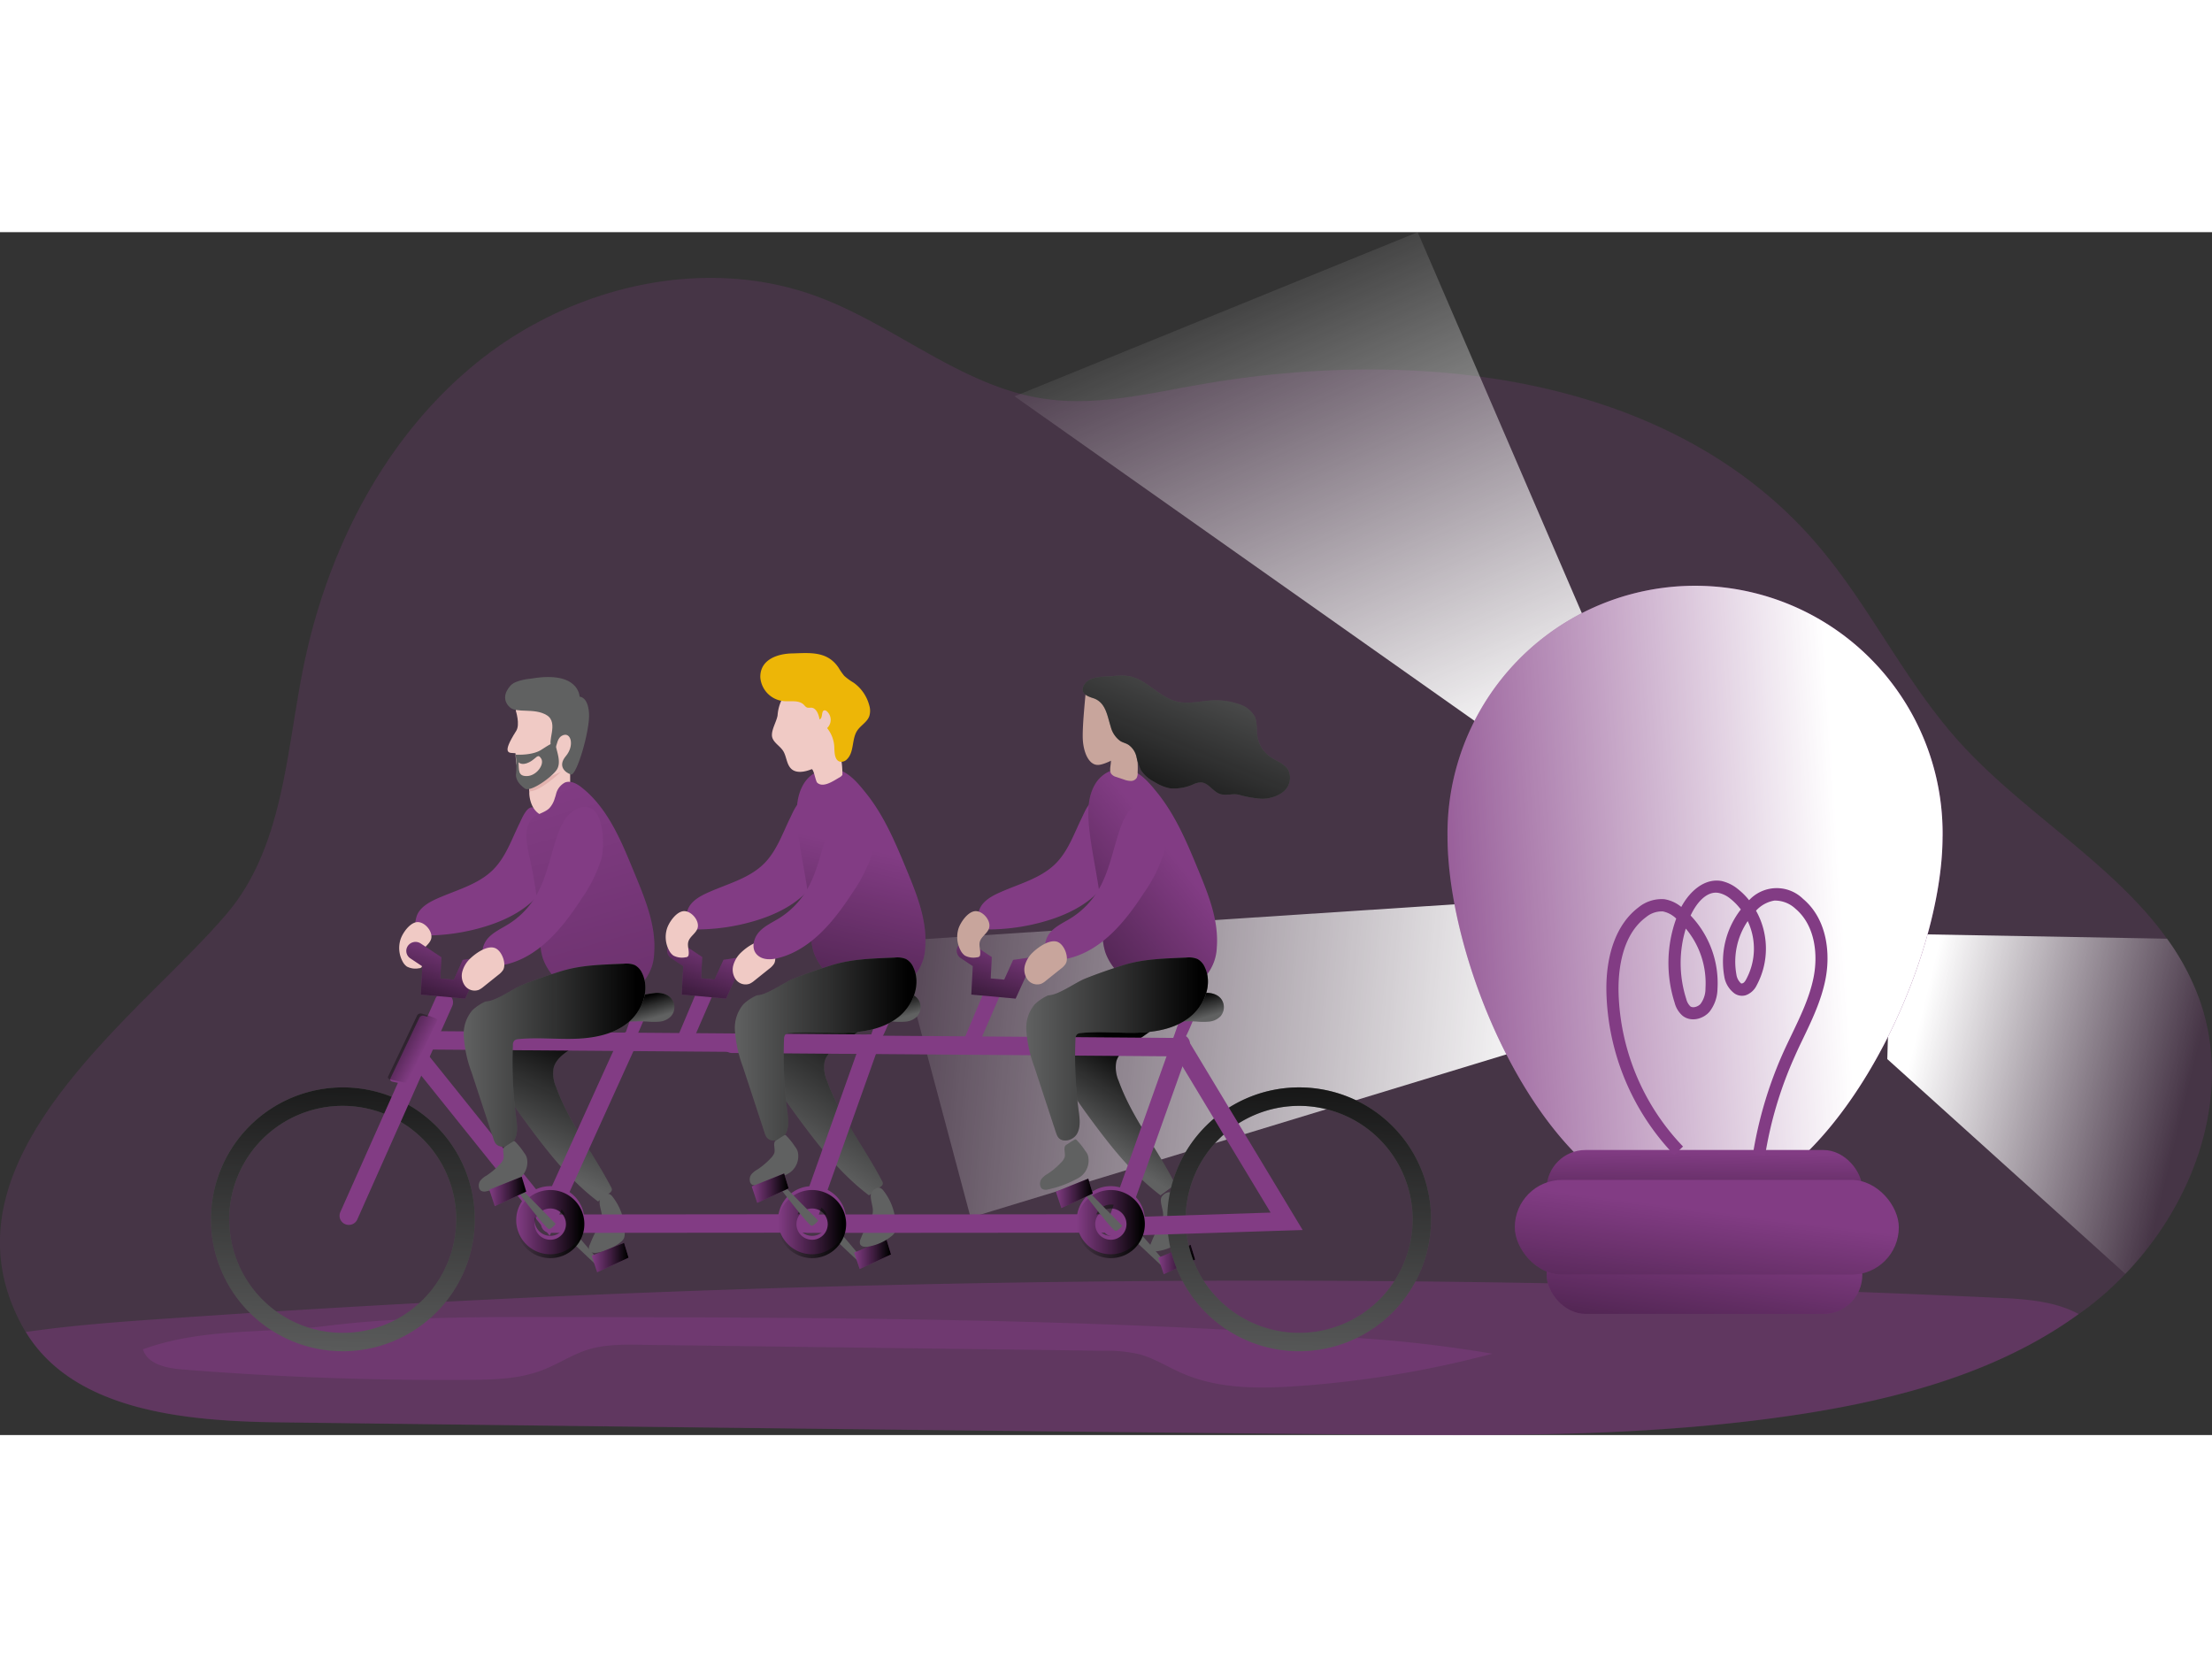 <svg id="Layer_1" data-name="Layer 1" xmlns="http://www.w3.org/2000/svg" xmlns:xlink="http://www.w3.org/1999/xlink" viewBox="0 0 548.8 298.43" width="406" height="306" class="illustration styles_illustrationTablet__1DWOa"><rect x="0" y="0" width="548.8" height="298.43" fill="#333333" stroke="none"/><defs><linearGradient id="linear-gradient" x1="297.14" y1="9.93" x2="356.54" y2="145.23" gradientUnits="userSpaceOnUse"><stop offset="0" stop-color="#fff" stop-opacity="0"></stop><stop offset="0.95" stop-color="#fff"></stop></linearGradient><linearGradient id="linear-gradient-2" x1="604.12" y1="369.68" x2="679.22" y2="540.73" gradientTransform="translate(-406.85 547.62) rotate(-61.21)" xlink:href="#linear-gradient"></linearGradient><linearGradient id="linear-gradient-3" x1="545.51" y1="296.88" x2="475.3" y2="279.76" xlink:href="#linear-gradient"></linearGradient><linearGradient id="linear-gradient-4" x1="275.22" y1="303.44" x2="288.72" y2="282.22" gradientUnits="userSpaceOnUse"><stop offset="0" stop-color="#010101" stop-opacity="0"></stop><stop offset="0.47" stop-color="#010101" stop-opacity="0.47"></stop><stop offset="0.95" stop-color="#010101"></stop></linearGradient><linearGradient id="linear-gradient-5" x1="287.36" y1="254.87" x2="296.52" y2="254.87" xlink:href="#linear-gradient-4"></linearGradient><linearGradient id="linear-gradient-6" x1="211.91" y1="253.59" x2="221.07" y2="253.59" xlink:href="#linear-gradient-4"></linearGradient><linearGradient id="linear-gradient-7" x1="201.23" y1="305.46" x2="223.74" y2="271.7" xlink:href="#linear-gradient-4"></linearGradient><linearGradient id="linear-gradient-8" x1="163.83" y1="273.58" x2="162.14" y2="267.79" xlink:href="#linear-gradient-4"></linearGradient><linearGradient id="linear-gradient-9" x1="224.92" y1="273.58" x2="223.23" y2="267.79" xlink:href="#linear-gradient-4"></linearGradient><linearGradient id="linear-gradient-10" x1="300.16" y1="273.58" x2="298.47" y2="267.79" xlink:href="#linear-gradient-4"></linearGradient><linearGradient id="linear-gradient-11" x1="88.24" y1="362.11" x2="90.82" y2="260.08" xlink:href="#linear-gradient-4"></linearGradient><linearGradient id="linear-gradient-12" x1="325.43" y1="366.13" x2="328.01" y2="264.1" xlink:href="#linear-gradient-4"></linearGradient><linearGradient id="linear-gradient-13" x1="141.15" y1="213.82" x2="233.75" y2="540.49" xlink:href="#linear-gradient-4"></linearGradient><linearGradient id="linear-gradient-14" x1="136.03" y1="308.02" x2="150.28" y2="276.4" xlink:href="#linear-gradient-4"></linearGradient><linearGradient id="linear-gradient-15" x1="117.95" y1="253.25" x2="108.87" y2="280.69" xlink:href="#linear-gradient-4"></linearGradient><linearGradient id="linear-gradient-16" x1="182.68" y1="253.25" x2="173.61" y2="280.69" xlink:href="#linear-gradient-4"></linearGradient><linearGradient id="linear-gradient-17" x1="254.53" y1="253.25" x2="245.45" y2="280.69" xlink:href="#linear-gradient-4"></linearGradient><linearGradient id="linear-gradient-18" x1="108.94" y1="281.71" x2="95.86" y2="274.85" xlink:href="#linear-gradient-4"></linearGradient><linearGradient id="linear-gradient-19" x1="119.27" y1="282.02" x2="164.39" y2="282.02" xlink:href="#linear-gradient-4"></linearGradient><linearGradient id="linear-gradient-20" x1="219.47" y1="230.95" x2="197.82" y2="322.27" xlink:href="#linear-gradient-4"></linearGradient><linearGradient id="linear-gradient-21" x1="295.92" y1="233.28" x2="230.64" y2="285.37" xlink:href="#linear-gradient-4"></linearGradient><linearGradient id="linear-gradient-22" x1="186.49" y1="280.51" x2="231.61" y2="280.51" xlink:href="#linear-gradient-4"></linearGradient><linearGradient id="linear-gradient-23" x1="258.83" y1="280.51" x2="303.96" y2="280.51" xlink:href="#linear-gradient-4"></linearGradient><linearGradient id="linear-gradient-24" x1="132.29" y1="323.95" x2="149.18" y2="323.95" xlink:href="#linear-gradient-4"></linearGradient><linearGradient id="linear-gradient-25" x1="197.24" y1="323.95" x2="214.13" y2="323.95" xlink:href="#linear-gradient-4"></linearGradient><linearGradient id="linear-gradient-26" x1="271.35" y1="323.95" x2="288.24" y2="323.95" xlink:href="#linear-gradient-4"></linearGradient><linearGradient id="linear-gradient-27" x1="121.4" y1="237.99" x2="130.56" y2="237.99" xlink:href="#linear-gradient-4"></linearGradient><linearGradient id="linear-gradient-28" x1="146.8" y1="254.39" x2="155.96" y2="254.39" xlink:href="#linear-gradient-4"></linearGradient><linearGradient id="linear-gradient-29" x1="186.51" y1="237.19" x2="195.67" y2="237.19" xlink:href="#linear-gradient-4"></linearGradient><linearGradient id="linear-gradient-30" x1="261.96" y1="238.47" x2="271.12" y2="238.47" xlink:href="#linear-gradient-4"></linearGradient><linearGradient id="linear-gradient-31" x1="308.92" y1="177.64" x2="285.77" y2="232.94" xlink:href="#linear-gradient-4"></linearGradient><linearGradient id="linear-gradient-32" x1="343.14" y1="248.54" x2="467.11" y2="240.58" xlink:href="#linear-gradient"></linearGradient><linearGradient id="linear-gradient-33" x1="423.04" y1="228.11" x2="422.35" y2="266.85" xlink:href="#linear-gradient-4"></linearGradient><linearGradient id="linear-gradient-34" x1="424.48" y1="247.88" x2="414.58" y2="315" xlink:href="#linear-gradient-4"></linearGradient><linearGradient id="linear-gradient-35" x1="423.98" y1="242.79" x2="415.16" y2="312.62" xlink:href="#linear-gradient-4"></linearGradient></defs><title>StartUP 3</title><path d="M531.51,336.3c-1.67,1.73-3.39,3.39-5.22,5a76.94,76.94,0,0,1-6.38,5c-19.74,14.34-44.39,21-68.59,24.77-37.63,5.82-75.89,5.44-113.93,5.07q-132.54-1.32-265.09-3c-22.89-.35-50-3.08-61.71-22.42a13.14,13.14,0,0,1-.69-1.16C-13,308.38,38.88,272.36,60.41,247c14-16.41,14.78-39.8,19-60.92,5.88-29.24,20.18-57.47,43.45-76.14s56-26.47,84-16.16c19.49,7.17,36,22.45,56.59,25.43,12.38,1.8,24.86-1.13,37.19-3.33,54.51-9.81,117.57-3,153.87,38.82,13.36,15.38,22.07,34.33,35.65,49.45,15.85,17.61,38.32,30.31,51.68,49a60.92,60.92,0,0,1,8,14.93C558.29,291.47,548.89,318.25,531.51,336.3Z" transform="translate(-4.2 -77.85)" fill="#823c84" opacity="0.24" style="isolation: isolate;"></path><polygon points="372.97 126.28 251.71 40.72 351.73 0 398.64 108.87 372.97 126.28" fill="url(#linear-gradient)"></polygon><polygon points="381.52 201.62 240.81 244.48 222.5 175.84 375.33 165.81 381.52 201.62" fill="url(#linear-gradient-2)"></polygon><path d="M531.51,336.3,472.44,283l.91-31.09,68.5,1.23a60.92,60.92,0,0,1,8,14.93C558.29,291.47,548.89,318.25,531.51,336.3Z" transform="translate(-4.2 -77.85)" fill="url(#linear-gradient-3)"></path><path d="M519.91,346.26c-19.74,14.34-44.39,21-68.59,24.77-37.63,5.82-75.89,5.44-113.93,5.07q-132.54-1.32-265.09-3c-22.89-.35-50-3.08-61.71-22.42l.22,0c11.57-1.66,23.2-2.51,34.83-3.3a3922.94,3922.94,0,0,1,454.65-5.12C507,342.52,514.25,343.15,519.91,346.26Z" transform="translate(-4.2 -77.85)" fill="#823c84" opacity="0.43" style="isolation: isolate;"></path><path d="M39.67,355c1.1,3.7,5.8,4.69,9.65,5q35.46,2.85,71.08,2.6c6.22-.05,12.58-.19,18.38-2.42,3.9-1.5,7.42-3.9,11.41-5.13s8.46-1.22,12.74-1.16l115,1.48a36.09,36.09,0,0,1,8.87.85c3.75,1,7.07,3.15,10.62,4.7,9.07,4,19.36,3.9,29.23,3.18a257.45,257.45,0,0,0,47.82-8,326.53,326.53,0,0,0-35-4c-66.75-4.92-133.75-5-200.68-5.1-18,0-36.1,0-54,2.25C69.42,351.14,54.66,349.62,39.67,355Z" transform="translate(-4.2 -77.85)" fill="#823c84" opacity="0.45" style="isolation: isolate;"></path><polygon points="172.6 189.03 167.67 200.71 171.85 200.71 176.78 189.35 172.6 189.03" fill="#823c84"></polygon><polygon points="243.98 188.86 239.05 200.55 243.23 200.55 248.16 189.19 243.98 188.86" fill="#823c84"></polygon><path d="M300.23,266.92a88.17,88.17,0,0,1-14.33,11.74c-2,1.3-4.17,2.74-4.76,5a8.33,8.33,0,0,0,.61,4.8c3.2,8.88,9.27,16.41,13.62,24.79a1.24,1.24,0,0,1,.2.74,1.22,1.22,0,0,1-.57.7l-2.87,2.12c-7.33-5.55-13-12.95-18.43-20.4-3.72-5.14-7.49-10.74-7.79-17.08a10,10,0,0,1,3.61-8.73,16.61,16.61,0,0,1,6-3.48c3.45-1.12,7.16-1.08,10.79-1,4,.06,8.43.33,11.11,3.27" transform="translate(-4.2 -77.85)" fill="#606161"></path><path d="M300.23,266.92a88.17,88.17,0,0,1-14.33,11.74c-2,1.3-4.17,2.74-4.76,5a8.33,8.33,0,0,0,.61,4.8c3.2,8.88,9.27,16.41,13.62,24.79a1.24,1.24,0,0,1,.2.74,1.22,1.22,0,0,1-.57.7l-2.87,2.12c-7.33-5.55-13-12.95-18.43-20.4-3.72-5.14-7.49-10.74-7.79-17.08a10,10,0,0,1,3.61-8.73,16.61,16.61,0,0,1,6-3.48c3.45-1.12,7.16-1.08,10.79-1,4,.06,8.43.33,11.11,3.27" transform="translate(-4.2 -77.85)" fill="url(#linear-gradient-4)"></path><path d="M292.65,320.57a4.88,4.88,0,0,1,.09,1.74A5.3,5.3,0,0,1,292,324a34.75,34.75,0,0,0-2.26,4.73,1.77,1.77,0,0,0-.14,1.29c.28.68,1.22.74,1.95.62a12.28,12.28,0,0,0,5.83-2.62,2.63,2.63,0,0,0,.79-.9,2.85,2.85,0,0,0,.22-1.13,14.18,14.18,0,0,0-3-9.2,1.91,1.91,0,0,0-.77-.67c-.81-.32-2,.51-2.31,1.27S292.49,319.66,292.65,320.57Z" transform="translate(-4.2 -77.85)" fill="#606161"></path><path d="M293.64,333.9s-7.18-8.8-7.88-8.72-1.61,1.35-1.61,1.35l8.17,7.69Z" transform="translate(-4.2 -77.85)" fill="#606161"></path><polygon points="287.36 254.43 288.73 258.53 296.52 254.91 295.4 251.21 287.36 254.43" fill="#823c84"></polygon><polygon points="287.36 254.43 288.73 258.53 296.52 254.91 295.4 251.21 287.36 254.43" fill="url(#linear-gradient-5)"></polygon><path d="M218.19,332.62s-7.18-8.8-7.88-8.72-1.61,1.34-1.61,1.34l8.16,7.69Z" transform="translate(-4.2 -77.85)" fill="#606161"></path><polygon points="211.91 253.14 213.28 257.24 221.07 253.63 219.95 249.93 211.91 253.14" fill="#823c84"></polygon><polygon points="211.91 253.14 213.28 257.24 221.07 253.63 219.95 249.93 211.91 253.14" fill="url(#linear-gradient-6)"></polygon><path d="M153.08,333.42s-7.18-8.8-7.88-8.72-1.61,1.35-1.61,1.35l8.16,7.69Z" transform="translate(-4.2 -77.85)" fill="#606161"></path><path d="M227.88,266.92a87.33,87.33,0,0,1-14.33,11.74c-2,1.3-4.17,2.74-4.76,5a8.25,8.25,0,0,0,.62,4.8c3.2,8.88,9.27,16.41,13.62,24.79a1.16,1.16,0,0,1,.19.74,1.24,1.24,0,0,1-.56.7l-2.87,2.12c-7.34-5.55-13-12.95-18.43-20.4-3.73-5.14-7.49-10.74-7.8-17.08a10,10,0,0,1,3.62-8.73,16.45,16.45,0,0,1,6-3.48c3.45-1.12,7.15-1.08,10.78-1,4,.06,8.44.33,11.11,3.27" transform="translate(-4.2 -77.85)" fill="#606161"></path><path d="M227.88,266.92a87.33,87.33,0,0,1-14.33,11.74c-2,1.3-4.17,2.74-4.76,5a8.25,8.25,0,0,0,.62,4.8c3.2,8.88,9.27,16.41,13.62,24.79a1.16,1.16,0,0,1,.19.74,1.24,1.24,0,0,1-.56.7l-2.87,2.12c-7.34-5.55-13-12.95-18.43-20.4-3.73-5.14-7.49-10.74-7.8-17.08a10,10,0,0,1,3.62-8.73,16.45,16.45,0,0,1,6-3.48c3.45-1.12,7.15-1.08,10.78-1,4,.06,8.44.33,11.11,3.27" transform="translate(-4.2 -77.85)" fill="url(#linear-gradient-7)"></path><path d="M220.63,319.5a4.88,4.88,0,0,1,.09,1.74,5.52,5.52,0,0,1-.73,1.65,34.19,34.19,0,0,0-2.26,4.73,1.76,1.76,0,0,0-.15,1.28c.29.69,1.23.75,2,.63a12.28,12.28,0,0,0,5.83-2.62,2.63,2.63,0,0,0,.79-.9,2.71,2.71,0,0,0,.21-1.13,14.17,14.17,0,0,0-3-9.2,2,2,0,0,0-.78-.68c-.81-.32-2,.52-2.3,1.28S220.47,318.59,220.63,319.5Z" transform="translate(-4.2 -77.85)" fill="#606161"></path><path d="M160.72,272.76l-1.89,5.38s1.41,1.21,2.25.73,3-6,3-6Z" transform="translate(-4.2 -77.85)" fill="#823c84"></path><path d="M156.21,269.29c-.8.33-1.69.81-1.85,1.66a2,2,0,0,0,.91,1.88c1.46,1.12,3.48,1,5.32.87,1.41-.08,2.82-.08,4.23,0a16.57,16.57,0,0,0,3.15,0,4.5,4.5,0,0,0,2.76-1.37,3.48,3.48,0,0,0,.28-4c-.94-1.5-2.91-1.91-4.56-1.7a38.41,38.41,0,0,0-6.59,1.45C158.63,268.36,157.41,268.8,156.21,269.29Z" transform="translate(-4.2 -77.85)" fill="#606161"></path><path d="M156.21,269.29c-.8.33-1.69.81-1.85,1.66a2,2,0,0,0,.91,1.88c1.46,1.12,3.48,1,5.32.87,1.41-.08,2.82-.08,4.23,0a16.57,16.57,0,0,0,3.15,0,4.5,4.5,0,0,0,2.76-1.37,3.48,3.48,0,0,0,.28-4c-.94-1.5-2.91-1.91-4.56-1.7a38.41,38.41,0,0,0-6.59,1.45C158.63,268.36,157.41,268.8,156.21,269.29Z" transform="translate(-4.2 -77.85)" fill="url(#linear-gradient-8)"></path><path d="M221.81,272.76l-1.89,5.38s1.41,1.21,2.26.73,3-6,3-6Z" transform="translate(-4.2 -77.85)" fill="#823c84"></path><path d="M217.3,269.29c-.8.33-1.69.81-1.85,1.66a2,2,0,0,0,.91,1.88c1.46,1.12,3.48,1,5.32.87,1.41-.08,2.82-.08,4.23,0a16.57,16.57,0,0,0,3.15,0,4.5,4.5,0,0,0,2.76-1.37,3.48,3.48,0,0,0,.28-4c-.94-1.5-2.91-1.91-4.55-1.7A38.31,38.31,0,0,0,221,268C219.72,268.36,218.5,268.8,217.3,269.29Z" transform="translate(-4.2 -77.85)" fill="#606161"></path><path d="M217.3,269.29c-.8.33-1.69.81-1.85,1.66a2,2,0,0,0,.91,1.88c1.46,1.12,3.48,1,5.32.87,1.41-.08,2.82-.08,4.23,0a16.57,16.57,0,0,0,3.15,0,4.5,4.5,0,0,0,2.76-1.37,3.48,3.48,0,0,0,.28-4c-.94-1.5-2.91-1.91-4.55-1.7A38.31,38.31,0,0,0,221,268C219.72,268.36,218.5,268.8,217.3,269.29Z" transform="translate(-4.2 -77.85)" fill="url(#linear-gradient-9)"></path><path d="M297.05,272.76l-1.89,5.38s1.41,1.21,2.25.73,3-6,3-6Z" transform="translate(-4.2 -77.85)" fill="#823c84"></path><path d="M292.54,269.29c-.8.33-1.69.81-1.85,1.66a2,2,0,0,0,.9,1.88c1.47,1.12,3.49,1,5.33.87,1.41-.08,2.82-.08,4.23,0a16.57,16.57,0,0,0,3.15,0,4.5,4.5,0,0,0,2.76-1.37,3.48,3.48,0,0,0,.28-4c-.94-1.5-2.91-1.91-4.56-1.7a38.41,38.41,0,0,0-6.59,1.45C295,268.36,293.74,268.8,292.54,269.29Z" transform="translate(-4.2 -77.85)" fill="#606161"></path><path d="M292.54,269.29c-.8.33-1.69.81-1.85,1.66a2,2,0,0,0,.9,1.88c1.47,1.12,3.49,1,5.33.87,1.41-.08,2.82-.08,4.23,0a16.57,16.57,0,0,0,3.15,0,4.5,4.5,0,0,0,2.76-1.37,3.48,3.48,0,0,0,.28-4c-.94-1.5-2.91-1.91-4.56-1.7a38.41,38.41,0,0,0-6.59,1.45C295,268.36,293.74,268.8,292.54,269.29Z" transform="translate(-4.2 -77.85)" fill="url(#linear-gradient-10)"></path><path d="M89.24,355.49A32.73,32.73,0,1,1,122,322.77,32.76,32.76,0,0,1,89.24,355.49Zm0-60.88a28.16,28.16,0,1,0,28.15,28.16A28.2,28.2,0,0,0,89.24,294.61Z" transform="translate(-4.2 -77.85)" fill="#606161"></path><path d="M326.52,355.49a32.73,32.73,0,1,1,32.73-32.72A32.76,32.76,0,0,1,326.52,355.49Zm0-60.88a28.16,28.16,0,1,0,28.16,28.16A28.19,28.19,0,0,0,326.52,294.61Z" transform="translate(-4.2 -77.85)" fill="#606161"></path><path d="M89.24,355.49A32.73,32.73,0,1,1,122,322.77,32.76,32.76,0,0,1,89.24,355.49Zm0-60.88a28.16,28.16,0,1,0,28.15,28.16A28.2,28.2,0,0,0,89.24,294.61Z" transform="translate(-4.2 -77.85)" fill="url(#linear-gradient-11)"></path><path d="M326.52,355.49a32.73,32.73,0,1,1,32.73-32.72A32.76,32.76,0,0,1,326.52,355.49Zm0-60.88a28.16,28.16,0,1,0,28.16,28.16A28.19,28.19,0,0,0,326.52,294.61Z" transform="translate(-4.2 -77.85)" fill="url(#linear-gradient-12)"></path><path d="M126.56,236c-3.8,3.81-9.35,5.1-14.24,7.34-1.91.88-3.88,2.07-4.67,4a7.72,7.72,0,0,0-.43,3,1.6,1.6,0,0,0,1.8,2,50.93,50.93,0,0,0,15.61-2.24c5.55-1.7,11-4.54,14.34-9.3a9.84,9.84,0,0,0,1.59-3.29,13.31,13.31,0,0,0,.18-3.73,34.25,34.25,0,0,0-.84-7.36c-.48-1.79-1.49-4.67-3.18-5.69s-3.09,2.76-3.73,4C131.08,228.66,129.65,232.9,126.56,236Z" transform="translate(-4.2 -77.85)" fill="#823c84"></path><path d="M145.62,210.11s.09,3.83,0,6.63c0,2.09-.75,6.1-5.2,6.1s-5-5.11-4.89-6.1a28,28,0,0,1,0-4.45C135.87,209.85,145.38,208.41,145.62,210.11Z" transform="translate(-4.2 -77.85)" fill="#f0cac5"></path><path d="M145.69,216.39a1.38,1.38,0,0,1,1.75.64c.67,1.12.71,3.36,0,6.42a11.69,11.69,0,0,1-1.31,3.84s-2.91-4.12-5-4.29C141.17,223,145.21,222.21,145.69,216.39Z" transform="translate(-4.2 -77.85)" fill="#f1fcff"></path><path d="M132.18,196.6s1.11,3.41.08,5c-3.82,6-1.64,5.38-.22,5.51.18,0-.07,1.16.44,3.36.41,1.74-.81,5.69,4.54,4,1.53-.47,8.95-2.56,9.48-7.16.66-5.75,4.19-13-2.77-15.46C135.39,189,132.67,191.26,132.18,196.6Z" transform="translate(-4.2 -77.85)" fill="#f0cac5"></path><path d="M136,188.61s-3.82.27-5.13,1.72c-1.61,1.79-1.9,3.77-.21,5.37s6.12.08,9.21,2-.2,6.82,1.34,7.87.62-2.11,2.66-2.91,2.87,2.63.73,5.16-.13,4.15,1.26,4.57,4.76-11,4.48-15.18S148,193.1,148,193.1,147.91,186.57,136,188.61Z" transform="translate(-4.2 -77.85)" fill="#606161"></path><path d="M135.47,214.89s5.43-2,7.88-3.13c0,0-5.1,4.85-7.74,4.82Z" transform="translate(-4.2 -77.85)" fill="#e3b3af"></path><path d="M132.12,207.47s4,.29,6.31-1.16,3.43-2.36,3.7-.89,1.31,3.94.27,5.69-6.56,5.82-8,4.76-2.4-2.34-2.15-3.82A21.67,21.67,0,0,0,132.12,207.47Z" transform="translate(-4.2 -77.85)" fill="#606161"></path><path d="M132.85,209.37s.77.92,2.62,0,2.12-2.35,3-.92-1.13,4.26-3.49,4.34S133,211.25,132.85,209.37Z" transform="translate(-4.2 -77.85)" fill="#f0cac5"></path><path d="M141.87,218.19a6.19,6.19,0,0,1-1.31,2.5c-1,1.06-2.61,1.35-3.8,2.21-3.52,2.57-1.34,8.66-.73,12.13a111.56,111.56,0,0,1,2,14.55c.11,2.87,0,5.81.89,8.53a13.43,13.43,0,0,0,7.35,7.76A18.91,18.91,0,0,0,157,267a11.88,11.88,0,0,0,6.82-3.2,11.47,11.47,0,0,0,2.67-7c.53-6.65-2.07-13.11-4.61-19.28-3.25-7.87-6.57-16.6-13.49-22-1.15-.89-2.66-1.66-4-1.14a4.4,4.4,0,0,0-2.24,2.91C142.06,217.59,142,217.89,141.87,218.19Z" transform="translate(-4.2 -77.85)" fill="#823c84"></path><path d="M141.87,218.19a6.19,6.19,0,0,1-1.31,2.5c-1,1.06-2.61,1.35-3.8,2.21-3.52,2.57-1.34,8.66-.73,12.13a111.56,111.56,0,0,1,2,14.55c.11,2.87,0,5.81.89,8.53a13.43,13.43,0,0,0,7.35,7.76A18.91,18.91,0,0,0,157,267a11.88,11.88,0,0,0,6.82-3.2,11.47,11.47,0,0,0,2.67-7c.53-6.65-2.07-13.11-4.61-19.28-3.25-7.87-6.57-16.6-13.49-22-1.15-.89-2.66-1.66-4-1.14a4.4,4.4,0,0,0-2.24,2.91C142.06,217.59,142,217.89,141.87,218.19Z" transform="translate(-4.2 -77.85)" fill="url(#linear-gradient-13)"></path><path d="M160.66,268.44a87.84,87.84,0,0,1-14.33,11.74c-2,1.3-4.17,2.73-4.76,5a8.24,8.24,0,0,0,.62,4.8c3.2,8.89,9.27,16.42,13.62,24.8a1.16,1.16,0,0,1,.19.74,1.24,1.24,0,0,1-.56.7l-2.87,2.12c-7.34-5.55-13-12.95-18.43-20.4-3.73-5.14-7.49-10.74-7.8-17.09a10,10,0,0,1,3.62-8.73,16.57,16.57,0,0,1,6-3.47c3.45-1.12,7.15-1.08,10.78-1,4,.06,8.44.32,11.11,3.27" transform="translate(-4.2 -77.85)" fill="#606161"></path><path d="M160.66,268.44a87.84,87.84,0,0,1-14.33,11.74c-2,1.3-4.17,2.73-4.76,5a8.24,8.24,0,0,0,.62,4.8c3.2,8.89,9.27,16.42,13.62,24.8a1.16,1.16,0,0,1,.19.74,1.24,1.24,0,0,1-.56.7l-2.87,2.12c-7.34-5.55-13-12.95-18.43-20.4-3.73-5.14-7.49-10.74-7.8-17.09a10,10,0,0,1,3.62-8.73,16.57,16.57,0,0,1,6-3.47c3.45-1.12,7.15-1.08,10.78-1,4,.06,8.44.32,11.11,3.27" transform="translate(-4.2 -77.85)" fill="url(#linear-gradient-14)"></path><path d="M153.4,321a4.64,4.64,0,0,1,.1,1.74,5.35,5.35,0,0,1-.73,1.64,35.56,35.56,0,0,0-2.27,4.74,1.75,1.75,0,0,0-.14,1.28c.29.69,1.23.75,2,.63a12.38,12.38,0,0,0,5.83-2.62,3,3,0,0,0,.79-.9,2.71,2.71,0,0,0,.21-1.13,14.17,14.17,0,0,0-3-9.2,1.9,1.9,0,0,0-.78-.68c-.81-.32-2,.52-2.3,1.27C152.7,318.7,153.25,320.1,153.4,321Z" transform="translate(-4.2 -77.85)" fill="#606161"></path><path d="M103.56,253.35a7.06,7.06,0,0,0,.59,5.56,3.45,3.45,0,0,0,1,1.14,4.54,4.54,0,0,0,3,.42.88.88,0,0,0,.61-.22.68.68,0,0,0,.15-.37c.2-1.07-.35-2.2-.07-3.25.36-1.33,1.9-2.07,2.31-3.38.55-1.81-1.49-4.26-3.35-4.23S104.07,251.72,103.56,253.35Z" transform="translate(-4.2 -77.85)" fill="#f0cac5"></path><path d="M90.73,324.14a2.27,2.27,0,0,1-2.08-3.21L112.23,268a2.28,2.28,0,1,1,4.17,1.85l-23.58,53A2.28,2.28,0,0,1,90.73,324.14Z" transform="translate(-4.2 -77.85)" fill="#823c84"></path><path d="M140.58,326.83l-33.89-42.24a2.28,2.28,0,0,1,3.56-2.85l29.24,36.43,18.4-40.56a2.28,2.28,0,0,1,4.16,1.89Z" transform="translate(-4.2 -77.85)" fill="#823c84"></path><path d="M140.71,326.12a2.28,2.28,0,1,1,0-4.56l61.82-.06,15.32-43.07a2.26,2.26,0,0,1,2.92-1.38,2.29,2.29,0,0,1,1.38,2.92l-16.4,46.1-65,.05Z" transform="translate(-4.2 -77.85)" fill="#823c84"></path><path d="M204.61,326.12a2.28,2.28,0,1,1,0-4.56l75.08-.06L295,278.43a2.26,2.26,0,0,1,2.91-1.38,2.29,2.29,0,0,1,1.39,2.92l-16.4,46.1-65,.05Z" transform="translate(-4.2 -77.85)" fill="#823c84"></path><path d="M220.2,281.48l-110.4-.85a2.29,2.29,0,0,1,0-4.57h0l113,.87Z" transform="translate(-4.2 -77.85)" fill="#823c84"></path><path d="M280,326.93a2.29,2.29,0,0,1-.07-4.57l39.51-1.27-23.37-38.76-110.4-.84a2.29,2.29,0,0,1,0-4.57h0l113,.86,28.72,47.63-47.3,1.52Z" transform="translate(-4.2 -77.85)" fill="#823c84"></path><path d="M119.6,268l-11-1L109,260l-3-2a2.19,2.19,0,0,1-.59-3.09,2.31,2.31,0,0,1,3.17-.58l5.13,3.42-.27,5.28,3.35.29L119,258.4l6.28-.91a2.28,2.28,0,0,1,2.6,1.87,2.24,2.24,0,0,1-1.92,2.53l-3.8.55Z" transform="translate(-4.2 -77.85)" fill="#823c84"></path><path d="M119.6,268l-11-1L109,260l-3-2a2.19,2.19,0,0,1-.59-3.09,2.31,2.31,0,0,1,3.17-.58l5.13,3.42-.27,5.28,3.35.29L119,258.4l6.28-.91a2.28,2.28,0,0,1,2.6,1.87,2.24,2.24,0,0,1-1.92,2.53l-3.8.55Z" transform="translate(-4.2 -77.85)" fill="url(#linear-gradient-15)"></path><path d="M184.34,268l-11-1,.37-7.06-3-2a2.19,2.19,0,0,1-.6-3.09,2.32,2.32,0,0,1,3.18-.58l5.13,3.42-.28,5.28,3.36.29,2.2-4.89,6.29-.91a2.26,2.26,0,0,1,2.59,1.87,2.23,2.23,0,0,1-1.92,2.53l-3.79.55Z" transform="translate(-4.2 -77.85)" fill="#823c84"></path><path d="M184.34,268l-11-1,.37-7.06-3-2a2.19,2.19,0,0,1-.6-3.09,2.32,2.32,0,0,1,3.18-.58l5.13,3.42-.28,5.28,3.36.29,2.2-4.89,6.29-.91a2.26,2.26,0,0,1,2.59,1.87,2.23,2.23,0,0,1-1.92,2.53l-3.79.55Z" transform="translate(-4.2 -77.85)" fill="url(#linear-gradient-16)"></path><path d="M256.18,268l-11-1,.37-7.06-3-2a2.19,2.19,0,0,1-.59-3.09,2.31,2.31,0,0,1,3.17-.58l5.13,3.42L250,263l3.35.29,2.21-4.89,6.28-.91a2.28,2.28,0,0,1,2.6,1.87,2.24,2.24,0,0,1-1.92,2.53l-3.8.55Z" transform="translate(-4.2 -77.85)" fill="#823c84"></path><path d="M256.18,268l-11-1,.37-7.06-3-2a2.19,2.19,0,0,1-.59-3.09,2.31,2.31,0,0,1,3.17-.58l5.13,3.42L250,263l3.35.29,2.21-4.89,6.28-.91a2.28,2.28,0,0,1,2.6,1.87,2.24,2.24,0,0,1-1.92,2.53l-3.8.55Z" transform="translate(-4.2 -77.85)" fill="url(#linear-gradient-17)"></path><path d="M105.33,289.4c-.11,0-3.65-.77-3.76-.79-.44-.09-.68-.44-.52-.77l7.22-15.15a1,1,0,0,1,1.08-.43c.44.1,4.09,1.22,3.93,1.55L106.07,289A.91.91,0,0,1,105.33,289.4Z" transform="translate(-4.2 -77.85)" fill="#823c84"></path><path d="M104.79,288.86c-.11,0-3.65-.77-3.77-.79-.44-.1-.67-.44-.51-.77l7.21-15.15a1,1,0,0,1,1.09-.43c.44.09,4.09,1.22,3.93,1.55l-7.22,15.15A.89.89,0,0,1,104.79,288.86Z" transform="translate(-4.2 -77.85)" fill="url(#linear-gradient-18)"></path><path d="M146.64,221.34c-2.13,1.26-3.27,3.68-4.09,6-1.83,5.23-2.71,10.87-5.62,15.58a20.56,20.56,0,0,1-6.62,6.63c-1.71,1.07-3.63,1.92-5,3.42s-2,4-.65,5.52,3.58,1.43,5.47.94c8.09-2.1,13.8-9.19,18.35-16.2a36.55,36.55,0,0,0,4.86-9.69C154.5,229.53,154,217,146.64,221.34Z" transform="translate(-4.2 -77.85)" fill="#823c84"></path><path d="M120.93,258a6.94,6.94,0,0,0-2,3.2,4.18,4.18,0,0,0,.64,3.63,3,3,0,0,0,3.42,1,5.63,5.63,0,0,0,1.17-.77l3.66-2.93a4.79,4.79,0,0,0,1.21-1.25c.87-1.53-.31-4.75-2-5.41C125.1,254.69,122.23,256.75,120.93,258Z" transform="translate(-4.2 -77.85)" fill="#f0cac5"></path><path d="M124.73,268.7a11.56,11.56,0,0,0-3.36,2.22,9.11,9.11,0,0,0-2.1,6.57,31.93,31.93,0,0,0,2,9l5.37,16.33a3.84,3.84,0,0,0,.44,1c1.06,1.61,3.81.91,4.76-.77s.66-3.75.41-5.66a102.7,102.7,0,0,1-.8-17.79,1.69,1.69,0,0,1,.35-1.19,1.72,1.72,0,0,1,1-.36c4.63-.47,9.3.06,13.94-.08s9.49-1,13.14-3.9,5.67-8.2,3.63-12.38a4.22,4.22,0,0,0-1.81-2,5.77,5.77,0,0,0-2.78-.34c-5.44.25-10.55.28-15.77,1.93-3.17,1-6.3,2.09-9.39,3.33C131.49,265.53,127.14,268.7,124.73,268.7Z" transform="translate(-4.2 -77.85)" fill="#606161"></path><path d="M124.73,268.7a11.56,11.56,0,0,0-3.36,2.22,9.11,9.11,0,0,0-2.1,6.57,31.93,31.93,0,0,0,2,9l5.37,16.33a3.84,3.84,0,0,0,.44,1c1.06,1.61,3.81.91,4.76-.77s.66-3.75.41-5.66a102.7,102.7,0,0,1-.8-17.79,1.69,1.69,0,0,1,.35-1.19,1.72,1.72,0,0,1,1-.36c4.63-.47,9.3.06,13.94-.08s9.49-1,13.14-3.9,5.67-8.2,3.63-12.38a4.22,4.22,0,0,0-1.81-2,5.77,5.77,0,0,0-2.78-.34c-5.44.25-10.55.28-15.77,1.93-3.17,1-6.3,2.09-9.39,3.33C131.49,265.53,127.14,268.7,124.73,268.7Z" transform="translate(-4.2 -77.85)" fill="url(#linear-gradient-19)"></path><path d="M129.07,307.86a3.59,3.59,0,0,1-.81,1.2,17.71,17.71,0,0,1-3.41,2.88,4.92,4.92,0,0,0-1.53,1.29,2.11,2.11,0,0,0-.29,1.6,1.33,1.33,0,0,0,.53.86,1.9,1.9,0,0,0,1.37.1,26.27,26.27,0,0,0,7-2.53,7.73,7.73,0,0,0,1.08-.62,5,5,0,0,0,1.95-4.89,3.15,3.15,0,0,0-.25-.77,4.83,4.83,0,0,0-.53-.8,16.33,16.33,0,0,0-2.15-2.67.49.49,0,0,0-.23-.14.57.57,0,0,0-.31.1c-.45.26-.89.54-1.32.83s-.79.42-1,.75C128.83,305.84,129.37,307,129.07,307.86Z" transform="translate(-4.2 -77.85)" fill="#606161"></path><path d="M193.78,234.49c-3.8,3.8-9.35,5.09-14.23,7.34-1.92.88-3.89,2.06-4.68,4a7.53,7.53,0,0,0-.42,3,2.07,2.07,0,0,0,.7,1.8,2.13,2.13,0,0,0,1.09.21,51,51,0,0,0,15.62-2.24c5.54-1.7,11-4.54,14.33-9.3a9.84,9.84,0,0,0,1.59-3.29,13.29,13.29,0,0,0,.18-3.73,34.25,34.25,0,0,0-.84-7.36c-.48-1.78-1.49-4.67-3.18-5.69s-3.09,2.76-3.73,4C198.3,227.14,196.87,231.39,193.78,234.49Z" transform="translate(-4.2 -77.85)" fill="#823c84"></path><path d="M203.53,214.84c-1.85,3.16-1.84,7.06-1.46,10.7.77,7.55,2.86,15,3.16,22.53.11,2.86,0,5.8.89,8.52a13.43,13.43,0,0,0,7.35,7.76,18.91,18.91,0,0,0,10.78,1.14,11.93,11.93,0,0,0,6.82-3.19,11.5,11.5,0,0,0,2.67-7c.53-6.65-2.06-13.11-4.61-19.27-2.73-6.61-5.55-13.37-10.07-19-1.93-2.4-4.25-5.28-7.37-5.94A7.77,7.77,0,0,0,203.53,214.84Z" transform="translate(-4.2 -77.85)" fill="#823c84"></path><path d="M203.53,214.84c-1.85,3.16-1.84,7.06-1.46,10.7.77,7.55,2.86,15,3.16,22.53.11,2.86,0,5.8.89,8.52a13.43,13.43,0,0,0,7.35,7.76,18.91,18.91,0,0,0,10.78,1.14,11.93,11.93,0,0,0,6.82-3.19,11.5,11.5,0,0,0,2.67-7c.53-6.65-2.06-13.11-4.61-19.27-2.73-6.61-5.55-13.37-10.07-19-1.93-2.4-4.25-5.28-7.37-5.94A7.77,7.77,0,0,0,203.53,214.84Z" transform="translate(-4.2 -77.85)" fill="url(#linear-gradient-20)"></path><path d="M188.15,256.48a7,7,0,0,0-2,3.19,4.18,4.18,0,0,0,.64,3.63,3,3,0,0,0,3.42,1,5.26,5.26,0,0,0,1.17-.77l3.66-2.93a4.79,4.79,0,0,0,1.21-1.25c.87-1.53-.31-4.74-2-5.41C192.32,253.17,189.45,255.24,188.15,256.48Z" transform="translate(-4.2 -77.85)" fill="#f0cac5"></path><path d="M169.68,250.63a7,7,0,0,0,.6,5.56,3.42,3.42,0,0,0,1,1.14,4.56,4.56,0,0,0,3,.42.86.86,0,0,0,.6-.22.78.78,0,0,0,.16-.37c.19-1.07-.36-2.2-.07-3.25.35-1.33,1.9-2.07,2.3-3.39.55-1.8-1.49-4.25-3.35-4.22S170.2,249,169.68,250.63Z" transform="translate(-4.2 -77.85)" fill="#f0cac5"></path><path d="M192,267.18a11.76,11.76,0,0,0-3.36,2.22,9.14,9.14,0,0,0-2.1,6.58,31.78,31.78,0,0,0,2,9l5.37,16.33a4.44,4.44,0,0,0,.44,1c1.06,1.6,3.81.9,4.76-.78s.66-3.75.41-5.66a102.7,102.7,0,0,1-.8-17.79,1.7,1.7,0,0,1,.35-1.19,1.66,1.66,0,0,1,1-.35c4.62-.48,9.29.05,13.93-.08s9.49-1,13.14-3.91,5.67-8.2,3.63-12.38a4.15,4.15,0,0,0-1.81-2,5.65,5.65,0,0,0-2.78-.35c-5.44.25-10.55.29-15.76,1.93-3.18,1-6.31,2.09-9.4,3.33C198.71,264,194.36,267.18,192,267.18Z" transform="translate(-4.2 -77.85)" fill="#606161"></path><path d="M266.12,234.49c-3.8,3.8-9.35,5.09-14.23,7.34-1.91.88-3.88,2.06-4.67,4a7.37,7.37,0,0,0-.43,3,2.07,2.07,0,0,0,.71,1.8,2.09,2.09,0,0,0,1.08.21,51,51,0,0,0,15.62-2.24c5.55-1.7,11-4.54,14.34-9.3a9.81,9.81,0,0,0,1.58-3.29,13.68,13.68,0,0,0,.19-3.73,34.26,34.26,0,0,0-.85-7.36c-.47-1.78-1.48-4.67-3.18-5.69s-3.09,2.76-3.72,4C270.64,227.14,269.21,231.39,266.12,234.49Z" transform="translate(-4.2 -77.85)" fill="#823c84"></path><path d="M275.88,214.84c-1.86,3.16-1.84,7.06-1.47,10.7.78,7.55,2.86,15,3.16,22.53.12,2.86,0,5.8.89,8.52a13.46,13.46,0,0,0,7.35,7.76,18.94,18.94,0,0,0,10.79,1.14,12,12,0,0,0,6.82-3.19,11.56,11.56,0,0,0,2.67-7c.52-6.65-2.07-13.11-4.62-19.27-2.72-6.61-5.55-13.37-10.06-19-1.94-2.4-4.25-5.28-7.38-5.94A7.75,7.75,0,0,0,275.88,214.84Z" transform="translate(-4.2 -77.85)" fill="#823c84"></path><path d="M275.88,214.84c-1.86,3.16-1.84,7.06-1.47,10.7.78,7.55,2.86,15,3.16,22.53.12,2.86,0,5.8.89,8.52a13.46,13.46,0,0,0,7.35,7.76,18.94,18.94,0,0,0,10.79,1.14,12,12,0,0,0,6.82-3.19,11.56,11.56,0,0,0,2.67-7c.52-6.65-2.07-13.11-4.62-19.27-2.72-6.61-5.55-13.37-10.06-19-1.94-2.4-4.25-5.28-7.38-5.94A7.75,7.75,0,0,0,275.88,214.84Z" transform="translate(-4.2 -77.85)" fill="url(#linear-gradient-21)"></path><path d="M286.21,219.83c-2.13,1.25-3.28,3.67-4.09,6-1.83,5.22-2.71,10.87-5.63,15.58a20.72,20.72,0,0,1-6.61,6.63c-1.72,1.07-3.63,1.91-5,3.41s-1.95,4-.65,5.52,3.58,1.44,5.47.95c8.09-2.1,13.8-9.19,18.35-16.2a36.46,36.46,0,0,0,4.86-9.7C294.06,228,293.57,215.5,286.21,219.83Z" transform="translate(-4.2 -77.85)" fill="#823c84"></path><path d="M260.5,256.48a7.06,7.06,0,0,0-2,3.19,4.18,4.18,0,0,0,.65,3.63,3,3,0,0,0,3.42,1,5,5,0,0,0,1.16-.77l3.66-2.93a4.64,4.64,0,0,0,1.21-1.25c.88-1.53-.31-4.74-2-5.41C264.67,253.17,261.79,255.24,260.5,256.48Z" transform="translate(-4.2 -77.85)" fill="#c8a59c"></path><path d="M242,250.63a7.1,7.1,0,0,0,.6,5.56,3.45,3.45,0,0,0,1,1.14,4.54,4.54,0,0,0,3,.42.88.88,0,0,0,.61-.22.68.68,0,0,0,.15-.37c.2-1.07-.35-2.2-.07-3.25.36-1.33,1.9-2.07,2.3-3.39.56-1.8-1.48-4.25-3.34-4.22S242.54,249,242,250.63Z" transform="translate(-4.2 -77.85)" fill="#c8a59c"></path><path d="M264.29,267.18a11.85,11.85,0,0,0-3.35,2.22,9,9,0,0,0-2.1,6.58,32.11,32.11,0,0,0,2,9l5.37,16.33a4.47,4.47,0,0,0,.45,1c1.06,1.6,3.81.9,4.75-.78s.67-3.75.41-5.66a102.7,102.7,0,0,1-.8-17.79,1.76,1.76,0,0,1,.36-1.19,1.65,1.65,0,0,1,1-.35c4.62-.48,9.29.05,13.94-.08s9.49-1,13.13-3.91,5.67-8.2,3.64-12.38a4.2,4.2,0,0,0-1.81-2,5.68,5.68,0,0,0-2.78-.35c-5.44.25-10.56.29-15.77,1.93-3.17,1-6.31,2.09-9.4,3.33C271.05,264,266.71,267.18,264.29,267.18Z" transform="translate(-4.2 -77.85)" fill="#606161"></path><path d="M192,267.18a11.76,11.76,0,0,0-3.36,2.22,9.14,9.14,0,0,0-2.1,6.58,31.78,31.78,0,0,0,2,9l5.37,16.33a4.44,4.44,0,0,0,.44,1c1.06,1.6,3.81.9,4.76-.78s.66-3.75.41-5.66a102.7,102.7,0,0,1-.8-17.79,1.7,1.7,0,0,1,.35-1.19,1.66,1.66,0,0,1,1-.35c4.62-.48,9.29.05,13.93-.08s9.49-1,13.14-3.91,5.67-8.2,3.63-12.38a4.15,4.15,0,0,0-1.81-2,5.65,5.65,0,0,0-2.78-.35c-5.44.25-10.55.29-15.76,1.93-3.18,1-6.31,2.09-9.4,3.33C198.71,264,194.36,267.18,192,267.18Z" transform="translate(-4.2 -77.85)" fill="url(#linear-gradient-22)"></path><path d="M264.29,267.18a11.85,11.85,0,0,0-3.35,2.22,9,9,0,0,0-2.1,6.58,32.11,32.11,0,0,0,2,9l5.37,16.33a4.47,4.47,0,0,0,.45,1c1.06,1.6,3.81.9,4.75-.78s.67-3.75.41-5.66a102.7,102.7,0,0,1-.8-17.79,1.76,1.76,0,0,1,.36-1.19,1.65,1.65,0,0,1,1-.35c4.62-.48,9.29.05,13.94-.08s9.49-1,13.13-3.91,5.67-8.2,3.64-12.38a4.2,4.2,0,0,0-1.81-2,5.68,5.68,0,0,0-2.78-.35c-5.44.25-10.56.29-15.77,1.93-3.17,1-6.31,2.09-9.4,3.33C271.05,264,266.71,267.18,264.29,267.18Z" transform="translate(-4.2 -77.85)" fill="url(#linear-gradient-23)"></path><path d="M196.29,306.35a3.55,3.55,0,0,1-.81,1.19,18.13,18.13,0,0,1-3.41,2.89,4.76,4.76,0,0,0-1.53,1.28,2.15,2.15,0,0,0-.29,1.6,1.33,1.33,0,0,0,.53.86,1.9,1.9,0,0,0,1.37.1,26.25,26.25,0,0,0,7-2.52,9,9,0,0,0,1.08-.63,5,5,0,0,0,1.95-4.88,2.89,2.89,0,0,0-.25-.77,5.37,5.37,0,0,0-.53-.81,16.74,16.74,0,0,0-2.14-2.66.43.43,0,0,0-.24-.14.45.45,0,0,0-.31.1c-.45.26-.89.53-1.31.82s-.8.43-1,.75C196.05,304.33,196.59,305.48,196.29,306.35Z" transform="translate(-4.2 -77.85)" fill="#606161"></path><path d="M268.31,307.42a3.57,3.57,0,0,1-.8,1.19,18.51,18.51,0,0,1-3.42,2.89,4.79,4.79,0,0,0-1.53,1.29,2.12,2.12,0,0,0-.29,1.59,1.38,1.38,0,0,0,.54.86,1.89,1.89,0,0,0,1.37.11,26.55,26.55,0,0,0,7-2.53,9,9,0,0,0,1.08-.63,5,5,0,0,0,1.95-4.88,3.29,3.29,0,0,0-.24-.77,4.76,4.76,0,0,0-.54-.81,16.74,16.74,0,0,0-2.14-2.66.49.49,0,0,0-.24-.14.46.46,0,0,0-.31.1c-.45.26-.88.53-1.31.82s-.8.43-1,.75C268.07,305.4,268.61,306.55,268.31,307.42Z" transform="translate(-4.2 -77.85)" fill="#606161"></path><path d="M288.79,196.25c-.73-2.7-3-5.94-8.58-6.61-4-.47-5.76.53-6.07,1.73a2.2,2.2,0,0,0-.4.93l-.13-.82c-.18,2.25-.84,8.3-.78,11.73s1.43,7,3.94,6.81,8.48-4,9.76-5.61S289.53,199,288.79,196.25Z" transform="translate(-4.2 -77.85)" fill="#c8a59c"></path><path d="M279.88,212.21a2.34,2.34,0,0,0,1.32.82l1.85.62a5.09,5.09,0,0,0,1.67.35,1.72,1.72,0,0,0,1.48-.73,2.61,2.61,0,0,0,.25-1.36,23.36,23.36,0,0,0-.81-7.37,1.47,1.47,0,0,0-.65-.91,1.42,1.42,0,0,0-.82,0c-1.66.33-3.89,1.63-4.4,3.38a5.93,5.93,0,0,0,.05,2C279.86,209.92,279.35,211.32,279.88,212.21Z" transform="translate(-4.2 -77.85)" fill="#c8a59c"></path><path d="M195.72,202.71c.06,1.6,1.87,2.47,2.75,3.8s.84,3.37,2.06,4.5,3.27.79,5,.09c.54-.23,1,2.93,1.42,3.33,1.46,1.37,4-.42,5.52-1.3a1.86,1.86,0,0,0,.73-.63,21.23,21.23,0,0,0-.23-3.44c-.11-3-.27-6.09-.48-9.13a25.75,25.75,0,0,0-.74-5.24,8.44,8.44,0,0,0-1.77-3.44,6.66,6.66,0,0,0-5.6-2,8.08,8.08,0,0,0-5.26,3,10.44,10.44,0,0,0-2,5.48C196.85,199.3,195.66,201.12,195.72,202.71Z" transform="translate(-4.2 -77.85)" fill="#f0cac5"></path><path d="M192.84,188.36a6.42,6.42,0,0,0,5.9,5.85c1.69.12,3.66-.31,4.87.87.29.29.54.66.94.74a2.87,2.87,0,0,0,.77,0c1.33-.06,2,1.58,2.2,2.89.91-.2.34-2.21,1.27-2.23a.8.8,0,0,1,.52.21,2.83,2.83,0,0,1,.1,4.2,8.05,8.05,0,0,1,1.78,4.67c.05,1.44.07,3.38,1.47,3.67a1.93,1.93,0,0,0,1.7-.64c1.8-1.78,1.12-4.94,2.5-7.05.86-1.31,2.45-2.11,3-3.58a4.51,4.51,0,0,0,0-2.72,10.06,10.06,0,0,0-3.91-5.64,14.29,14.29,0,0,1-2.3-1.68,16,16,0,0,1-1.39-2c-2.77-4.14-7-3.7-11.37-3.56C197.26,182.39,192.7,183.8,192.84,188.36Z" transform="translate(-4.2 -77.85)" fill="#edb607"></path><path d="M140.73,331.43a8.45,8.45,0,1,1,8.45-8.45A8.46,8.46,0,0,1,140.73,331.43Zm0-12.33a3.88,3.88,0,1,0,3.88,3.88A3.88,3.88,0,0,0,140.73,319.1Z" transform="translate(-4.2 -77.85)" fill="#823c84"></path><path d="M140.73,332.39a8.45,8.45,0,1,1,8.45-8.44A8.45,8.45,0,0,1,140.73,332.39Zm0-12.32a3.88,3.88,0,1,0,3.88,3.88A3.88,3.88,0,0,0,140.73,320.07Z" transform="translate(-4.2 -77.85)" fill="url(#linear-gradient-24)"></path><path d="M205.68,331.43a8.45,8.45,0,1,1,8.45-8.45A8.46,8.46,0,0,1,205.68,331.43Zm0-12.33a3.88,3.88,0,1,0,3.88,3.88A3.88,3.88,0,0,0,205.68,319.1Z" transform="translate(-4.2 -77.85)" fill="#823c84"></path><path d="M205.68,332.39a8.45,8.45,0,1,1,8.45-8.44A8.45,8.45,0,0,1,205.68,332.39Zm0-12.32a3.88,3.88,0,1,0,3.88,3.88A3.88,3.88,0,0,0,205.68,320.07Z" transform="translate(-4.2 -77.85)" fill="url(#linear-gradient-25)"></path><path d="M279.8,331.43a8.45,8.45,0,1,1,8.44-8.45A8.46,8.46,0,0,1,279.8,331.43Zm0-12.33a3.88,3.88,0,1,0,3.88,3.88A3.88,3.88,0,0,0,279.8,319.1Z" transform="translate(-4.2 -77.85)" fill="#823c84"></path><path d="M279.8,332.39a8.45,8.45,0,1,1,8.44-8.44A8.46,8.46,0,0,1,279.8,332.39Zm0-12.32a3.88,3.88,0,1,0,3.88,3.88A3.88,3.88,0,0,0,279.8,320.07Z" transform="translate(-4.2 -77.85)" fill="url(#linear-gradient-26)"></path><path d="M132.86,316.18s6.86,9.05,7.55,9,1.66-1.29,1.66-1.29l-7.87-8Z" transform="translate(-4.2 -77.85)" fill="#606161"></path><polygon points="121.4 237.55 122.76 241.65 130.56 238.03 129.44 234.33 121.4 237.55" fill="#823c84"></polygon><polygon points="121.4 237.55 122.76 241.65 130.56 238.03 129.44 234.33 121.4 237.55" fill="url(#linear-gradient-27)"></polygon><polygon points="146.8 253.95 148.16 258.05 155.96 254.43 154.84 250.73 146.8 253.95" fill="#823c84"></polygon><polygon points="146.8 253.95 148.16 258.05 155.96 254.43 154.84 250.73 146.8 253.95" fill="url(#linear-gradient-28)"></polygon><path d="M198,315.37s6.86,9.06,7.55,9,1.66-1.29,1.66-1.29l-7.87-8Z" transform="translate(-4.2 -77.85)" fill="#606161"></path><polygon points="186.51 236.75 187.87 240.84 195.67 237.23 194.54 233.53 186.51 236.75" fill="#823c84"></polygon><polygon points="186.51 236.75 187.87 240.84 195.67 237.23 194.54 233.53 186.51 236.75" fill="url(#linear-gradient-29)"></polygon><path d="M273.42,316.66s6.86,9.06,7.56,9,1.66-1.28,1.66-1.28l-7.88-8Z" transform="translate(-4.2 -77.85)" fill="#606161"></path><polygon points="261.96 238.03 263.33 242.13 271.12 238.51 270 234.82 261.96 238.03" fill="#823c84"></polygon><polygon points="261.96 238.03 263.33 242.13 271.12 238.51 270 234.82 261.96 238.03" fill="url(#linear-gradient-30)"></polygon><path d="M213.86,219.83c-2.13,1.25-3.27,3.67-4.09,6-1.83,5.22-2.71,10.87-5.62,15.58a20.82,20.82,0,0,1-6.61,6.63c-1.72,1.07-3.64,1.91-5,3.41s-2,4-.65,5.52,3.58,1.44,5.47.95c8.09-2.1,13.8-9.19,18.35-16.2a36.76,36.76,0,0,0,4.86-9.7C221.72,228,221.22,215.5,213.86,219.83Z" transform="translate(-4.2 -77.85)" fill="#823c84"></path><path d="M278.75,188.06c-1.95.16-4.37.25-5.47,1.92-1.34,2.05.36,2.94,2.11,3.47,3.17,1,3.51,4.38,4.38,7.08a6.29,6.29,0,0,0,2.33,3.53c.66.44,1.45.55,2.11,1a4.92,4.92,0,0,1,1.92,2.83,15.8,15.8,0,0,0,1.15,3.46,8.75,8.75,0,0,0,3.4,2.94,11.42,11.42,0,0,0,3.7,1.53,11.57,11.57,0,0,0,5.93-1,4.63,4.63,0,0,1,1.77-.45c1.95,0,3.07,2.39,4.95,2.91,1.43.39,3-.17,4.44.12a27.41,27.41,0,0,0,5.4,1,8.65,8.65,0,0,0,5.65-1.65,4.49,4.49,0,0,0,1.35-5.37c-.93-1.7-3-2.31-4.62-3.44a7.69,7.69,0,0,1-3.09-5.05c-.23-1.62,0-3.34-.63-4.82a6.62,6.62,0,0,0-4.11-3.17,17.1,17.1,0,0,0-6-.91c-3,.1-6.12,1-9.1.34s-5.51-3-8.17-4.72c-2.83-1.83-5.14-2-8.34-1.55Z" transform="translate(-4.2 -77.85)" fill="#606161"></path><path d="M278.75,188.06c-1.95.16-4.37.25-5.47,1.92-1.34,2.05.36,2.94,2.11,3.47,3.17,1,3.51,4.38,4.38,7.08a6.29,6.29,0,0,0,2.33,3.53c.66.44,1.45.55,2.11,1a4.92,4.92,0,0,1,1.92,2.83,15.8,15.8,0,0,0,1.15,3.46,8.75,8.75,0,0,0,3.4,2.94,11.42,11.42,0,0,0,3.7,1.53,11.57,11.57,0,0,0,5.93-1,4.63,4.63,0,0,1,1.77-.45c1.95,0,3.07,2.39,4.95,2.91,1.43.39,3-.17,4.44.12a27.41,27.41,0,0,0,5.4,1,8.65,8.65,0,0,0,5.65-1.65,4.49,4.49,0,0,0,1.35-5.37c-.93-1.7-3-2.31-4.62-3.44a7.69,7.69,0,0,1-3.09-5.05c-.23-1.62,0-3.34-.63-4.82a6.62,6.62,0,0,0-4.11-3.17,17.1,17.1,0,0,0-6-.91c-3,.1-6.12,1-9.1.34s-5.51-3-8.17-4.72c-2.83-1.83-5.14-2-8.34-1.55Z" transform="translate(-4.2 -77.85)" fill="url(#linear-gradient-31)"></path><path d="M486.15,227.78c0,33.91-28.9,92.62-62.82,92.62s-60-58.71-60-92.62a61.42,61.42,0,1,1,122.83,0Z" transform="translate(-4.2 -77.85)" fill="#823c84"></path><path d="M486.15,227.78c0,33.91-28.9,92.62-62.82,92.62s-60-58.71-60-92.62a61.42,61.42,0,1,1,122.83,0Z" transform="translate(-4.2 -77.85)" fill="url(#linear-gradient-32)"></path><rect x="383.72" y="227.71" width="78.32" height="19.33" rx="9.66" fill="#823c84"></rect><rect x="383.72" y="227.71" width="78.32" height="19.33" rx="9.66" fill="url(#linear-gradient-33)"></rect><rect x="383.72" y="249.05" width="78.32" height="19.33" rx="9.66" fill="#823c84"></rect><rect x="383.72" y="249.05" width="78.32" height="19.33" rx="9.66" fill="url(#linear-gradient-34)"></rect><rect x="375.83" y="235.13" width="95.27" height="23.51" rx="11.75" fill="#823c84"></rect><rect x="375.83" y="235.13" width="95.27" height="23.51" rx="11.75" fill="url(#linear-gradient-35)"></rect><path d="M442.12,306.94l-3-.48a101.08,101.08,0,0,1,7.55-25.19c.66-1.46,1.36-2.91,2.06-4.37,2.16-4.51,4.41-9.17,5.4-14.06,1.13-5.51.54-12.92-4.5-17.16a7.44,7.44,0,0,0-5.22-2,8,8,0,0,0-4.54,2.51,19.24,19.24,0,0,1,.15,18.54,4.8,4.8,0,0,1-2.71,2.44,3.32,3.32,0,0,1-2.74-.42,6.5,6.5,0,0,1-2.58-4.28,21.06,21.06,0,0,1,4.11-16.58,14.32,14.32,0,0,0-2.57-2.65,6.86,6.86,0,0,0-2.76-1.42c-3-.71-5.63,2.34-7.13,5.57a24.27,24.27,0,0,1,6.67,18.21,9.44,9.44,0,0,1-2,5.68c-1.53,1.75-4.5,2.63-6.63,1a6.3,6.3,0,0,1-2-3.26,32.37,32.37,0,0,1,.39-20.87h0a6.67,6.67,0,0,0-3.32-1.78,6.14,6.14,0,0,0-4.19,1.44c-6.13,4.54-6.89,13.53-6.8,18.48a57.48,57.48,0,0,0,16,38.41l-2.18,2.1a60.57,60.57,0,0,1-16.83-40.46c-.18-9.55,2.67-17,8-21a9.06,9.06,0,0,1,6.38-2,8.82,8.82,0,0,1,4.2,1.92c2-3.75,5.68-7.21,10-6.43a9.72,9.72,0,0,1,4.05,2,16.82,16.82,0,0,1,2.77,2.76,9.34,9.34,0,0,1,13.4-.32c6.06,5.09,6.82,13.72,5.52,20.1-1.06,5.24-3.38,10.08-5.63,14.76-.69,1.43-1.37,2.86-2,4.3A97.33,97.33,0,0,0,442.12,306.94Zm-19.67-56.31a29.23,29.23,0,0,0,.12,17.49,3.76,3.76,0,0,0,1,1.8c.66.5,1.92.08,2.53-.6a6.31,6.31,0,0,0,1.23-3.88A21.09,21.09,0,0,0,422.45,250.63Zm15.36-1.86A17.92,17.92,0,0,0,435,262a3.61,3.61,0,0,0,1.19,2.25c.57,0,.86-.35,1.22-1A16,16,0,0,0,437.81,248.77Z" transform="translate(-4.2 -77.85)" fill="#823c84"></path></svg>